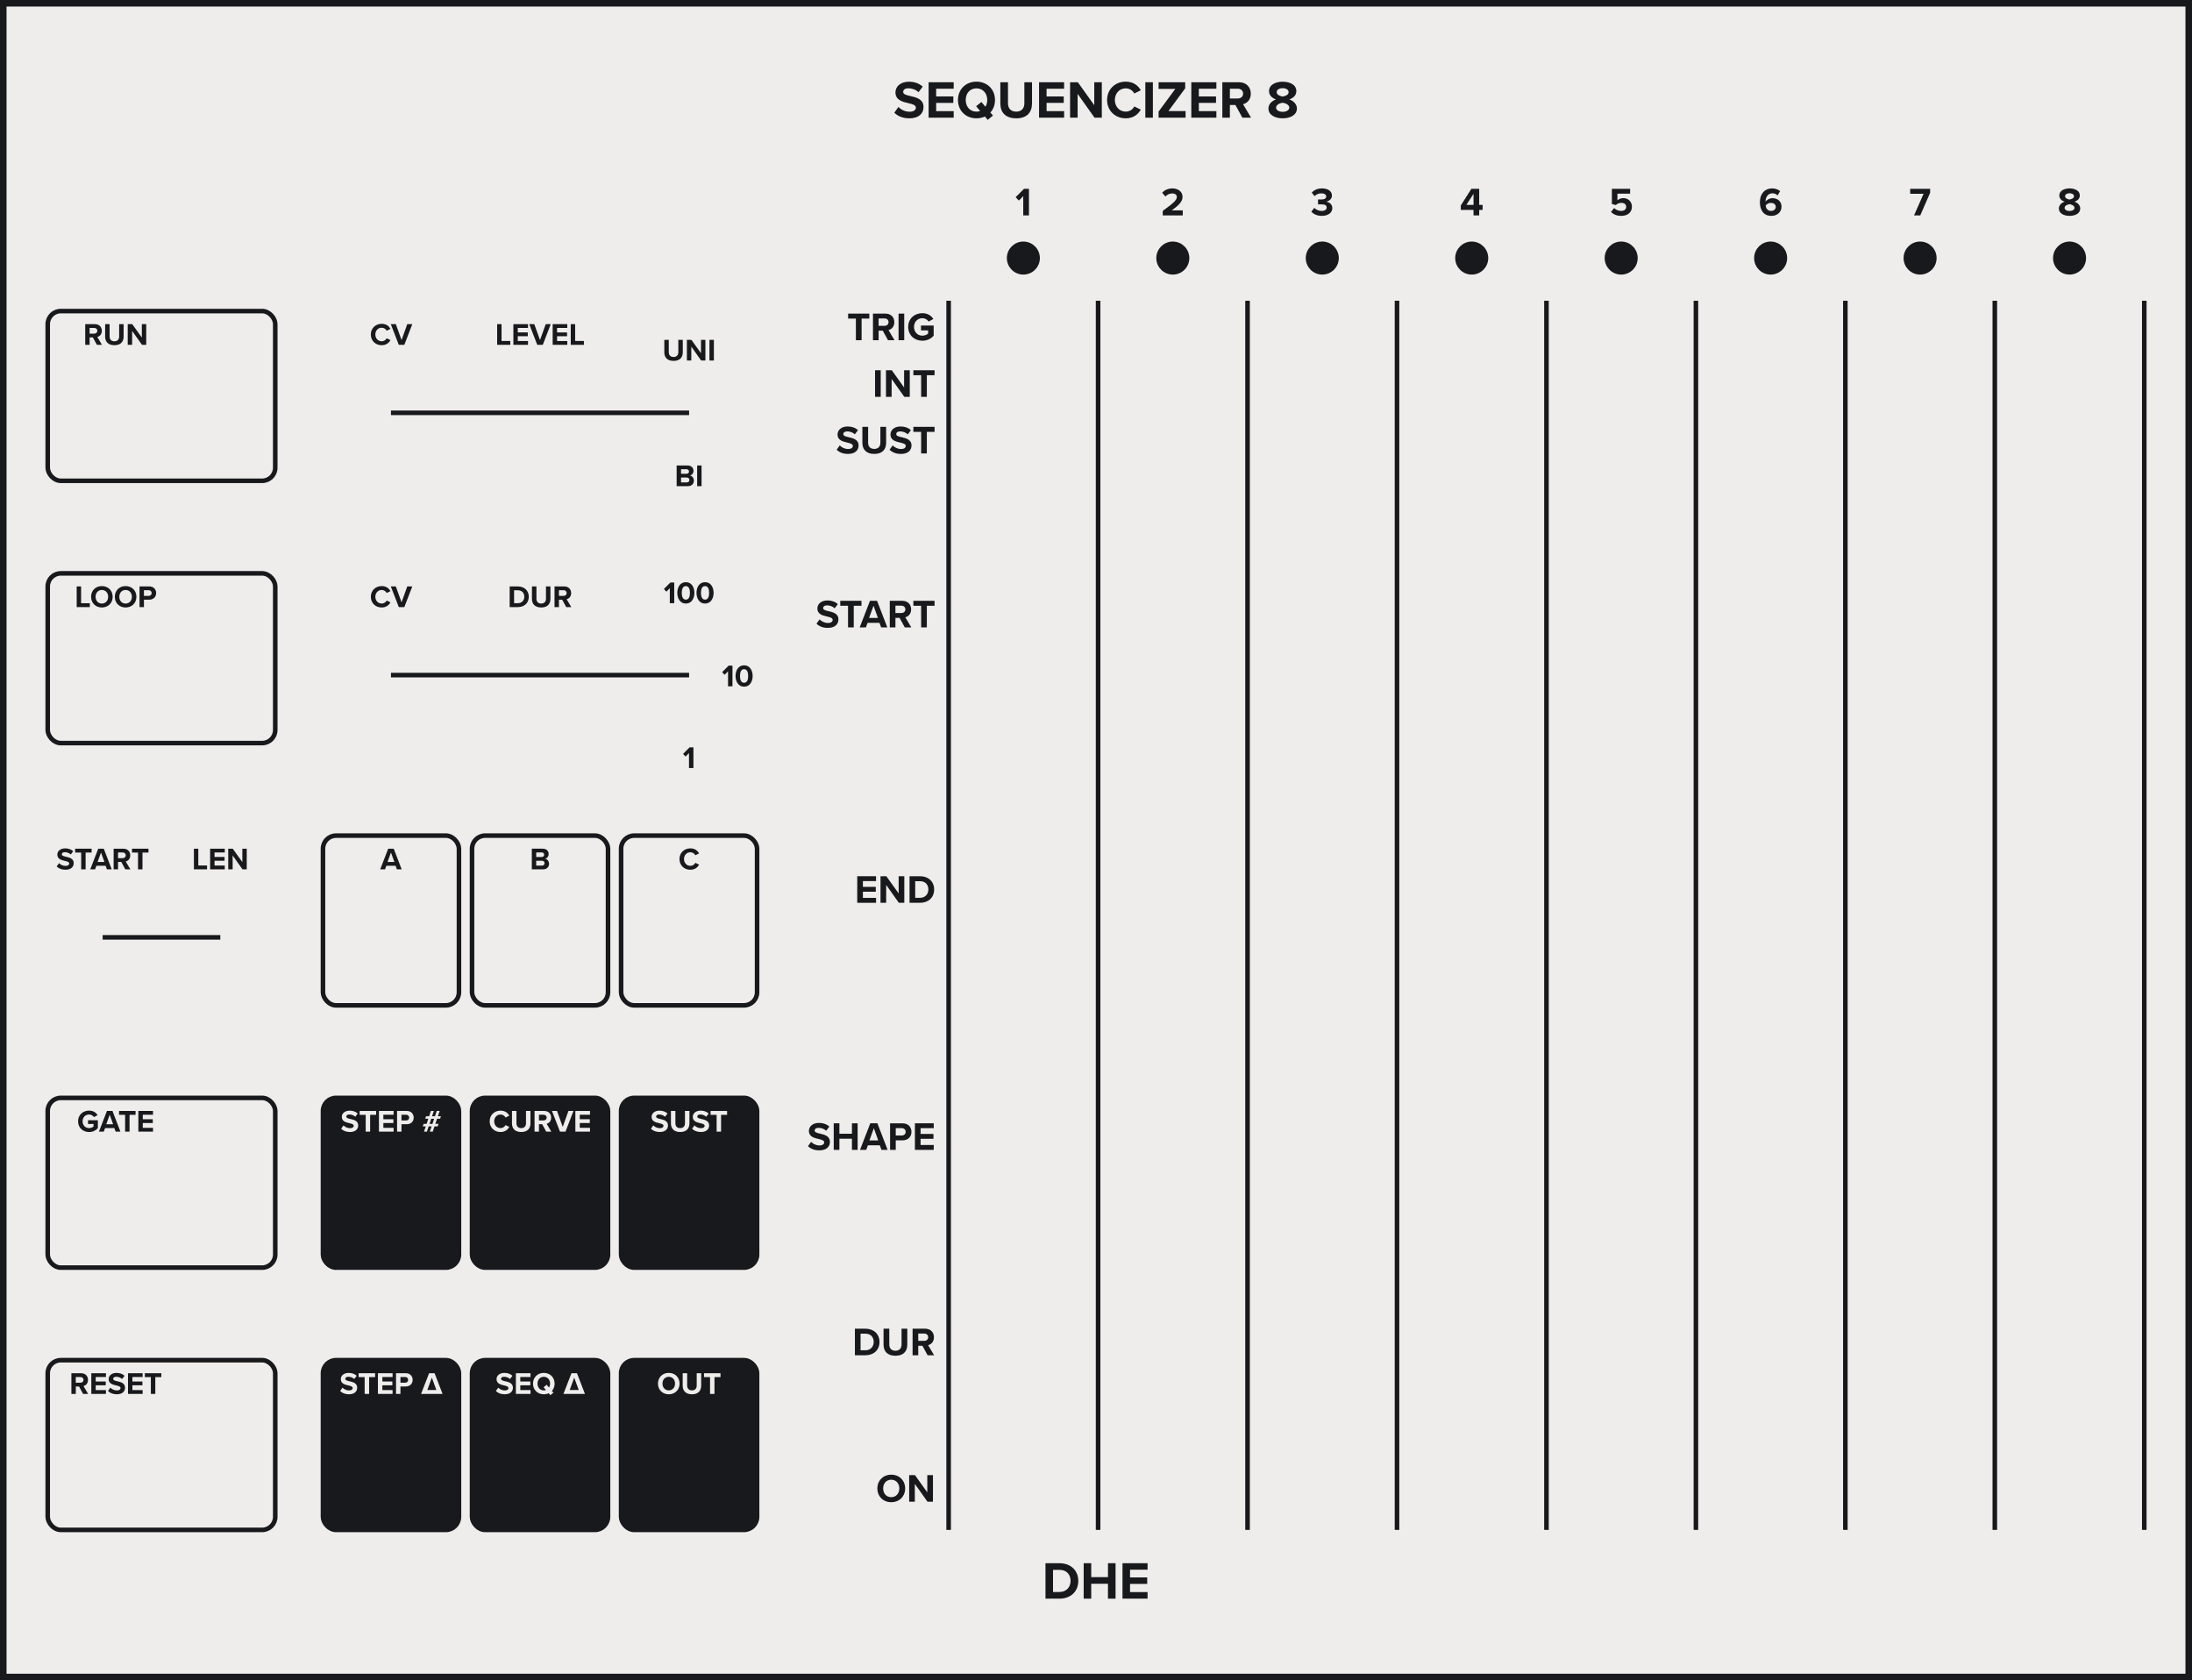 <?xml version="1.0" encoding="UTF-8" standalone="no"?>
<svg xmlns="http://www.w3.org/2000/svg" xmlns:svg="http://www.w3.org/2000/svg" version="1.1" viewBox="0 0 167.64 128.5" height="128.5mm" width="167.64mm">
  <rect x="0" y="0" width="167.64" height="128.5" fill="#808080" stroke="none"/>
  <defs/>
  <g>
    <rect x="0.25" y="0.25" width="167.14" height="128" fill="#efedeb" stroke="#18191c" stroke-width="0.5"/>
    <g style="font-weight:bold;font-size:4.064px;font-family:'Proxima Nova';dominant-baseline:alphabetic;text-anchor:middle;fill:#18191c">
      <path d="m 68.395,8.618 c 0.256,0.256 0.63,0.431 1.15,0.431 0.732,0 1.085,-0.374 1.085,-0.87 0,-0.601 -0.569,-0.736 -1.016,-0.837 -0.313,-0.073 -0.541,-0.13 -0.541,-0.313 0,-0.163 0.138,-0.276 0.398,-0.276 0.264,0 0.557,0.093 0.776,0.297 l 0.321,-0.423 c -0.268,-0.248 -0.626,-0.378 -1.057,-0.378 -0.638,0 -1.028,0.366 -1.028,0.817 0,0.606 0.569,0.727 1.012,0.829 0.313,0.073 0.549,0.142 0.549,0.345 0,0.154 -0.154,0.305 -0.471,0.305 -0.374,0 -0.671,-0.167 -0.862,-0.366 z" style="font-weight:bold;font-size:4.064px;font-family:'Proxima Nova';dominant-baseline:alphabetic;text-anchor:middle;fill:#18191c"/>
      <path d="m 71.019,9 h 1.918 V 8.5 h -1.341 V 7.87 H 72.909 V 7.374 h -1.313 v -0.589 h 1.341 V 6.289 H 71.019 Z" style="font-weight:bold;font-size:4.064px;font-family:'Proxima Nova';dominant-baseline:alphabetic;text-anchor:middle;fill:#18191c"/>
      <path d="m 76.095,7.647 c 0,-0.817 -0.597,-1.402 -1.418,-1.402 -0.817,0 -1.414,0.585 -1.414,1.402 0,0.817 0.597,1.402 1.414,1.402 0.236,0 0.455,-0.049 0.646,-0.138 L 75.538,9.167 75.941,8.837 75.741,8.606 c 0.224,-0.244 0.354,-0.577 0.354,-0.959 z m -1.418,0.89 c -0.5,0 -0.821,-0.386 -0.821,-0.89 0,-0.508 0.321,-0.89 0.821,-0.89 0.5,0 0.825,0.382 0.825,0.89 0,0.195 -0.049,0.374 -0.138,0.516 L 75.055,7.801 74.652,8.126 74.961,8.488 c -0.085,0.033 -0.183,0.049 -0.284,0.049 z" style="font-weight:bold;font-size:4.064px;font-family:'Proxima Nova';dominant-baseline:alphabetic;text-anchor:middle;fill:#18191c"/>
      <path d="m 76.504,7.919 c 0,0.666 0.386,1.13 1.215,1.13 0.821,0 1.207,-0.459 1.207,-1.134 V 6.289 H 78.341 V 7.899 c 0,0.378 -0.207,0.638 -0.622,0.638 -0.423,0 -0.63,-0.26 -0.63,-0.638 V 6.289 h -0.585 z" style="font-weight:bold;font-size:4.064px;font-family:'Proxima Nova';dominant-baseline:alphabetic;text-anchor:middle;fill:#18191c"/>
      <path d="m 79.465,9 h 1.918 V 8.5 h -1.341 V 7.87 H 81.354 V 7.374 h -1.313 v -0.589 h 1.341 V 6.289 H 79.465 Z" style="font-weight:bold;font-size:4.064px;font-family:'Proxima Nova';dominant-baseline:alphabetic;text-anchor:middle;fill:#18191c"/>
      <path d="M 83.707,9 H 84.264 V 6.289 H 83.687 V 8.045 L 82.431,6.289 H 81.838 V 9 H 82.415 V 7.179 Z" style="font-weight:bold;font-size:4.064px;font-family:'Proxima Nova';dominant-baseline:alphabetic;text-anchor:middle;fill:#18191c"/>
      <path d="m 86.091,9.049 c 0.618,0 0.959,-0.329 1.154,-0.666 L 86.749,8.142 c -0.114,0.224 -0.358,0.394 -0.658,0.394 -0.471,0 -0.829,-0.378 -0.829,-0.89 0,-0.512 0.358,-0.89 0.829,-0.89 0.301,0 0.545,0.175 0.658,0.394 l 0.496,-0.244 c -0.191,-0.337 -0.536,-0.662 -1.154,-0.662 -0.792,0 -1.422,0.569 -1.422,1.402 0,0.833 0.63,1.402 1.422,1.402 z" style="font-weight:bold;font-size:4.064px;font-family:'Proxima Nova';dominant-baseline:alphabetic;text-anchor:middle;fill:#18191c"/>
      <path d="m 87.593,9 h 0.577 V 6.289 H 87.593 Z" style="font-weight:bold;font-size:4.064px;font-family:'Proxima Nova';dominant-baseline:alphabetic;text-anchor:middle;fill:#18191c"/>
      <path d="m 88.606,9 h 2.065 V 8.492 h -1.309 l 1.28,-1.739 v -0.463 h -2.036 v 0.508 h 1.28 L 88.606,8.533 Z" style="font-weight:bold;font-size:4.064px;font-family:'Proxima Nova';dominant-baseline:alphabetic;text-anchor:middle;fill:#18191c"/>
      <path d="m 91.109,9 h 1.918 V 8.5 h -1.341 v -0.63 h 1.313 V 7.374 h -1.313 v -0.589 h 1.341 v -0.496 h -1.918 z" style="font-weight:bold;font-size:4.064px;font-family:'Proxima Nova';dominant-baseline:alphabetic;text-anchor:middle;fill:#18191c"/>
      <path d="m 95.014,9 h 0.662 l -0.61,-1.032 c 0.293,-0.069 0.593,-0.325 0.593,-0.805 0,-0.504 -0.345,-0.874 -0.91,-0.874 H 93.482 V 9 h 0.577 V 8.029 H 94.482 Z m 0.057,-1.841 c 0,0.228 -0.175,0.374 -0.406,0.374 h -0.606 V 6.785 h 0.606 c 0.232,0 0.406,0.146 0.406,0.374 z" style="font-weight:bold;font-size:4.064px;font-family:'Proxima Nova';dominant-baseline:alphabetic;text-anchor:middle;fill:#18191c"/>
      <path d="m 97.008,8.297 c 0,0.508 0.52,0.752 1.089,0.752 0.569,0 1.089,-0.248 1.089,-0.752 0,-0.329 -0.26,-0.581 -0.585,-0.695 0.301,-0.102 0.541,-0.301 0.541,-0.638 0,-0.508 -0.545,-0.715 -1.044,-0.715 -0.504,0 -1.044,0.207 -1.044,0.715 0,0.337 0.236,0.536 0.536,0.638 -0.325,0.114 -0.581,0.366 -0.581,0.695 z m 1.544,-1.244 c 0,0.211 -0.289,0.305 -0.455,0.329 -0.167,-0.024 -0.459,-0.118 -0.459,-0.329 0,-0.191 0.191,-0.309 0.459,-0.309 0.264,0 0.455,0.118 0.455,0.309 z m 0.049,1.174 c 0,0.199 -0.228,0.325 -0.504,0.325 -0.284,0 -0.504,-0.126 -0.504,-0.325 0,-0.236 0.333,-0.35 0.504,-0.37 0.167,0.02 0.504,0.134 0.504,0.37 z" style="font-weight:bold;font-size:4.064px;font-family:'Proxima Nova';dominant-baseline:alphabetic;text-anchor:middle;fill:#18191c"/>
    </g>
    <g style="font-weight:bold;font-size:4.064px;font-family:'Proxima Nova';dominant-baseline:hanging;text-anchor:middle;fill:#18191c">
      <path d="m 79.957,122.258 h 1.069 c 0.849,0 1.439,-0.536 1.439,-1.353 0,-0.817 -0.589,-1.357 -1.439,-1.357 h -1.069 z m 0.577,-0.508 v -1.695 h 0.492 c 0.557,0 0.849,0.37 0.849,0.849 0,0.459 -0.313,0.845 -0.849,0.845 z" style="font-weight:bold;font-size:4.064px;font-family:'Proxima Nova';dominant-baseline:hanging;text-anchor:middle;fill:#18191c"/>
      <path d="m 84.735,122.258 h 0.581 v -2.711 h -0.581 v 1.065 h -1.28 v -1.065 h -0.577 v 2.711 h 0.577 v -1.138 h 1.28 z" style="font-weight:bold;font-size:4.064px;font-family:'Proxima Nova';dominant-baseline:hanging;text-anchor:middle;fill:#18191c"/>
      <path d="m 85.846,122.258 h 1.918 v -0.5 h -1.341 v -0.63 h 1.313 v -0.496 h -1.313 v -0.589 h 1.341 v -0.496 H 85.846 Z" style="font-weight:bold;font-size:4.064px;font-family:'Proxima Nova';dominant-baseline:hanging;text-anchor:middle;fill:#18191c"/>
    </g>
    <rect x="3.65" y="23.79" width="17.4" height="12.98" rx="1" ry="1" fill="#efedeb" stroke="#18191c" stroke-width="0.35"/>
    <g style="font-weight:bold;font-size:2.371px;font-family:'Proxima Nova';dominant-baseline:alphabetic;text-anchor:middle;fill:#18191c">
      <path d="m 7.411,26.371 h 0.386 l -0.356,-0.602 c 0.171,-0.04 0.346,-0.19 0.346,-0.469 0,-0.294 -0.202,-0.51 -0.531,-0.51 H 6.518 v 1.581 H 6.854 v -0.567 h 0.247 z m 0.033,-1.074 c 0,0.133 -0.102,0.218 -0.237,0.218 H 6.854 v -0.436 h 0.353 c 0.135,0 0.237,0.085 0.237,0.218 z" style="font-weight:bold;font-size:2.371px;font-family:'Proxima Nova';dominant-baseline:alphabetic;text-anchor:middle;fill:#18191c"/>
      <path d="m 8.041,25.74 c 0,0.389 0.225,0.659 0.709,0.659 0.479,0 0.704,-0.268 0.704,-0.661 v -0.948 h -0.341 v 0.939 c 0,0.22 -0.121,0.372 -0.363,0.372 -0.247,0 -0.367,-0.152 -0.367,-0.372 v -0.939 h -0.341 z" style="font-weight:bold;font-size:2.371px;font-family:'Proxima Nova';dominant-baseline:alphabetic;text-anchor:middle;fill:#18191c"/>
      <path d="m 10.859,26.371 h 0.325 V 24.789 H 10.847 V 25.814 L 10.114,24.789 H 9.768 v 1.581 h 0.337 v -1.062 z" style="font-weight:bold;font-size:2.371px;font-family:'Proxima Nova';dominant-baseline:alphabetic;text-anchor:middle;fill:#18191c"/>
    </g>
    <rect x="3.65" y="43.848" width="17.4" height="12.98" rx="1" ry="1" fill="#efedeb" stroke="#18191c" stroke-width="0.35"/>
    <g style="font-weight:bold;font-size:2.371px;font-family:'Proxima Nova';dominant-baseline:alphabetic;text-anchor:middle;fill:#18191c">
      <path d="M 5.865,46.428 H 6.87 V 46.132 H 6.202 V 44.847 H 5.865 Z" style="font-weight:bold;font-size:2.371px;font-family:'Proxima Nova';dominant-baseline:alphabetic;text-anchor:middle;fill:#18191c"/>
      <path d="m 6.965,45.639 c 0,0.477 0.348,0.818 0.825,0.818 0.479,0 0.827,-0.341 0.827,-0.818 0,-0.477 -0.348,-0.818 -0.827,-0.818 -0.477,0 -0.825,0.341 -0.825,0.818 z m 1.306,0 c 0,0.294 -0.19,0.519 -0.481,0.519 -0.292,0 -0.479,-0.225 -0.479,-0.519 0,-0.296 0.187,-0.519 0.479,-0.519 0.292,0 0.481,0.223 0.481,0.519 z" style="font-weight:bold;font-size:2.371px;font-family:'Proxima Nova';dominant-baseline:alphabetic;text-anchor:middle;fill:#18191c"/>
      <path d="m 8.78,45.639 c 0,0.477 0.348,0.818 0.825,0.818 0.479,0 0.827,-0.341 0.827,-0.818 0,-0.477 -0.348,-0.818 -0.827,-0.818 -0.477,0 -0.825,0.341 -0.825,0.818 z m 1.306,0 c 0,0.294 -0.19,0.519 -0.481,0.519 -0.292,0 -0.479,-0.225 -0.479,-0.519 0,-0.296 0.187,-0.519 0.479,-0.519 0.292,0 0.481,0.223 0.481,0.519 z" style="font-weight:bold;font-size:2.371px;font-family:'Proxima Nova';dominant-baseline:alphabetic;text-anchor:middle;fill:#18191c"/>
      <path d="m 10.671,46.428 h 0.337 v -0.567 h 0.403 c 0.341,0 0.531,-0.23 0.531,-0.505 0,-0.277 -0.187,-0.51 -0.531,-0.51 h -0.74 z m 0.927,-1.074 c 0,0.133 -0.1,0.218 -0.232,0.218 h -0.358 v -0.436 h 0.358 c 0.133,0 0.232,0.088 0.232,0.218 z" style="font-weight:bold;font-size:2.371px;font-family:'Proxima Nova';dominant-baseline:alphabetic;text-anchor:middle;fill:#18191c"/>
    </g>
    <line x1="7.85" y1="71.685" x2="16.85" y2="71.685" stroke="#18191c" stroke-width="0.35"/>
    <g style="font-weight:bold;font-size:2.371px;font-family:'Proxima Nova';dominant-baseline:alphabetic;text-anchor:middle;fill:#18191c">
      <path d="m 4.332,66.262 c 0.149,0.149 0.367,0.251 0.671,0.251 0.427,0 0.633,-0.218 0.633,-0.507 0,-0.351 -0.332,-0.429 -0.593,-0.488 -0.183,-0.043 -0.315,-0.076 -0.315,-0.183 0,-0.095 0.081,-0.161 0.232,-0.161 0.154,0 0.325,0.055 0.453,0.173 l 0.187,-0.247 c -0.156,-0.145 -0.365,-0.22 -0.616,-0.22 -0.372,0 -0.6,0.213 -0.6,0.477 0,0.353 0.332,0.424 0.59,0.484 0.183,0.043 0.32,0.083 0.32,0.202 0,0.09 -0.09,0.178 -0.275,0.178 -0.218,0 -0.391,-0.097 -0.503,-0.213 z" style="font-weight:bold;font-size:2.371px;font-family:'Proxima Nova';dominant-baseline:alphabetic;text-anchor:middle;fill:#18191c"/>
      <path d="M 6.209,66.485 H 6.548 V 65.2 H 7.008 V 64.904 H 5.747 v 0.296 h 0.462 z" style="font-weight:bold;font-size:2.371px;font-family:'Proxima Nova';dominant-baseline:alphabetic;text-anchor:middle;fill:#18191c"/>
      <path d="M 8.178,66.485 H 8.546 L 7.936,64.904 H 7.514 l -0.612,1.581 h 0.37 L 7.372,66.213 H 8.079 Z M 7.725,65.196 7.986,65.921 H 7.462 Z" style="font-weight:bold;font-size:2.371px;font-family:'Proxima Nova';dominant-baseline:alphabetic;text-anchor:middle;fill:#18191c"/>
      <path d="m 9.585,66.485 h 0.386 l -0.356,-0.602 c 0.171,-0.04 0.346,-0.19 0.346,-0.469 0,-0.294 -0.202,-0.51 -0.531,-0.51 h -0.74 v 1.581 h 0.337 v -0.567 h 0.247 z m 0.033,-1.074 c 0,0.133 -0.102,0.218 -0.237,0.218 H 9.028 v -0.436 h 0.353 c 0.135,0 0.237,0.085 0.237,0.218 z" style="font-weight:bold;font-size:2.371px;font-family:'Proxima Nova';dominant-baseline:alphabetic;text-anchor:middle;fill:#18191c"/>
      <path d="m 10.557,66.485 h 0.339 v -1.285 h 0.46 v -0.296 h -1.261 v 0.296 h 0.462 z" style="font-weight:bold;font-size:2.371px;font-family:'Proxima Nova';dominant-baseline:alphabetic;text-anchor:middle;fill:#18191c"/>
    </g>
    <g style="font-weight:bold;font-size:2.371px;font-family:'Proxima Nova';dominant-baseline:alphabetic;text-anchor:middle;fill:#18191c">
      <path d="m 14.83,66.485 h 1.005 v -0.296 h -0.669 v -1.285 h -0.337 z" style="font-weight:bold;font-size:2.371px;font-family:'Proxima Nova';dominant-baseline:alphabetic;text-anchor:middle;fill:#18191c"/>
      <path d="m 16.071,66.485 h 1.119 v -0.292 h -0.782 v -0.367 h 0.766 V 65.537 h -0.766 v -0.344 h 0.782 v -0.289 h -1.119 z" style="font-weight:bold;font-size:2.371px;font-family:'Proxima Nova';dominant-baseline:alphabetic;text-anchor:middle;fill:#18191c"/>
      <path d="m 18.546,66.485 h 0.325 v -1.581 h -0.337 v 1.024 l -0.733,-1.024 h -0.346 v 1.581 h 0.337 v -1.062 z" style="font-weight:bold;font-size:2.371px;font-family:'Proxima Nova';dominant-baseline:alphabetic;text-anchor:middle;fill:#18191c"/>
    </g>
    <rect x="3.65" y="83.962" width="17.4" height="12.98" rx="1" ry="1" fill="#efedeb" stroke="#18191c" stroke-width="0.35"/>
    <g style="font-weight:bold;font-size:2.371px;font-family:'Proxima Nova';dominant-baseline:alphabetic;text-anchor:middle;fill:#18191c">
      <path d="m 5.97,85.753 c 0,0.498 0.379,0.82 0.842,0.82 0.287,0 0.512,-0.119 0.673,-0.299 v -0.605 h -0.754 v 0.289 h 0.422 v 0.192 c -0.069,0.062 -0.197,0.121 -0.341,0.121 -0.287,0 -0.495,-0.22 -0.495,-0.519 0,-0.299 0.209,-0.519 0.495,-0.519 0.166,0 0.301,0.088 0.375,0.199 l 0.28,-0.152 c -0.121,-0.187 -0.327,-0.346 -0.654,-0.346 -0.462,0 -0.842,0.318 -0.842,0.818 z" style="font-weight:bold;font-size:2.371px;font-family:'Proxima Nova';dominant-baseline:alphabetic;text-anchor:middle;fill:#18191c"/>
      <path d="M 8.843,86.543 H 9.21 L 8.601,84.961 H 8.179 l -0.612,1.581 h 0.37 l 0.1,-0.273 H 8.743 Z M 8.39,85.253 8.651,85.978 H 8.127 Z" style="font-weight:bold;font-size:2.371px;font-family:'Proxima Nova';dominant-baseline:alphabetic;text-anchor:middle;fill:#18191c"/>
      <path d="M 9.568,86.543 H 9.907 V 85.258 H 10.367 V 84.961 H 9.106 v 0.296 h 0.462 z" style="font-weight:bold;font-size:2.371px;font-family:'Proxima Nova';dominant-baseline:alphabetic;text-anchor:middle;fill:#18191c"/>
      <path d="m 10.583,86.543 h 1.119 v -0.292 h -0.782 V 85.884 H 11.685 V 85.594 H 10.92 V 85.251 h 0.782 V 84.961 H 10.583 Z" style="font-weight:bold;font-size:2.371px;font-family:'Proxima Nova';dominant-baseline:alphabetic;text-anchor:middle;fill:#18191c"/>
    </g>
    <rect x="3.65" y="104.02" width="17.4" height="12.98" rx="1" ry="1" fill="#efedeb" stroke="#18191c" stroke-width="0.35"/>
    <g style="font-weight:bold;font-size:2.371px;font-family:'Proxima Nova';dominant-baseline:alphabetic;text-anchor:middle;fill:#18191c">
      <path d="m 6.353,106.6 h 0.386 l -0.356,-0.602 c 0.171,-0.04 0.346,-0.19 0.346,-0.469 0,-0.294 -0.202,-0.51 -0.531,-0.51 H 5.46 V 106.6 h 0.337 v -0.567 h 0.247 z m 0.033,-1.074 c 0,0.133 -0.102,0.218 -0.237,0.218 h -0.353 v -0.436 h 0.353 c 0.135,0 0.237,0.085 0.237,0.218 z" style="font-weight:bold;font-size:2.371px;font-family:'Proxima Nova';dominant-baseline:alphabetic;text-anchor:middle;fill:#18191c"/>
      <path d="m 6.983,106.6 h 1.119 v -0.292 h -0.782 v -0.367 h 0.766 v -0.289 H 7.32 v -0.344 h 0.782 v -0.289 H 6.983 Z" style="font-weight:bold;font-size:2.371px;font-family:'Proxima Nova';dominant-baseline:alphabetic;text-anchor:middle;fill:#18191c"/>
      <path d="m 8.258,106.377 c 0.149,0.149 0.367,0.251 0.671,0.251 0.427,0 0.633,-0.218 0.633,-0.507 0,-0.351 -0.332,-0.429 -0.593,-0.488 -0.183,-0.043 -0.315,-0.076 -0.315,-0.183 0,-0.095 0.081,-0.161 0.232,-0.161 0.154,0 0.325,0.054 0.453,0.173 l 0.187,-0.247 c -0.156,-0.145 -0.365,-0.22 -0.616,-0.22 -0.372,0 -0.6,0.213 -0.6,0.476 0,0.353 0.332,0.424 0.59,0.484 0.183,0.043 0.32,0.083 0.32,0.202 0,0.09 -0.09,0.178 -0.275,0.178 -0.218,0 -0.391,-0.097 -0.503,-0.213 z" style="font-weight:bold;font-size:2.371px;font-family:'Proxima Nova';dominant-baseline:alphabetic;text-anchor:middle;fill:#18191c"/>
      <path d="m 9.789,106.6 h 1.119 v -0.292 h -0.782 v -0.367 h 0.766 v -0.289 h -0.766 v -0.344 h 0.782 v -0.289 H 9.789 Z" style="font-weight:bold;font-size:2.371px;font-family:'Proxima Nova';dominant-baseline:alphabetic;text-anchor:middle;fill:#18191c"/>
      <path d="m 11.538,106.6 h 0.339 v -1.285 h 0.46 v -0.296 h -1.261 v 0.296 h 0.462 z" style="font-weight:bold;font-size:2.371px;font-family:'Proxima Nova';dominant-baseline:alphabetic;text-anchor:middle;fill:#18191c"/>
    </g>
    <line x1="29.9" y1="31.571" x2="52.7" y2="31.571" stroke="#18191c" stroke-width="0.35"/>
    <g style="font-weight:bold;font-size:2.371px;font-family:'Proxima Nova';dominant-baseline:alphabetic;text-anchor:middle;fill:#18191c">
      <path d="m 29.19,26.399 c 0.36,0 0.559,-0.192 0.673,-0.389 l -0.289,-0.14 c -0.066,0.13 -0.209,0.23 -0.384,0.23 -0.275,0 -0.484,-0.22 -0.484,-0.519 0,-0.299 0.209,-0.519 0.484,-0.519 0.175,0 0.318,0.102 0.384,0.23 l 0.289,-0.142 c -0.111,-0.197 -0.313,-0.386 -0.673,-0.386 -0.462,0 -0.83,0.332 -0.83,0.818 0,0.486 0.367,0.818 0.83,0.818 z" style="font-weight:bold;font-size:2.371px;font-family:'Proxima Nova';dominant-baseline:alphabetic;text-anchor:middle;fill:#18191c"/>
      <path d="m 30.5,26.371 h 0.422 l 0.609,-1.581 H 31.147 l -0.436,1.216 -0.439,-1.216 h -0.384 z" style="font-weight:bold;font-size:2.371px;font-family:'Proxima Nova';dominant-baseline:alphabetic;text-anchor:middle;fill:#18191c"/>
    </g>
    <g style="font-weight:bold;font-size:2.371px;font-family:'Proxima Nova';dominant-baseline:alphabetic;text-anchor:middle;fill:#18191c">
      <path d="m 38.021,26.371 h 1.005 v -0.296 h -0.669 v -1.285 h -0.337 z" style="font-weight:bold;font-size:2.371px;font-family:'Proxima Nova';dominant-baseline:alphabetic;text-anchor:middle;fill:#18191c"/>
      <path d="m 39.262,26.371 h 1.119 v -0.292 h -0.782 v -0.367 h 0.766 V 25.422 h -0.766 v -0.344 h 0.782 v -0.289 h -1.119 z" style="font-weight:bold;font-size:2.371px;font-family:'Proxima Nova';dominant-baseline:alphabetic;text-anchor:middle;fill:#18191c"/>
      <path d="m 41.089,26.371 h 0.422 l 0.609,-1.581 h -0.384 l -0.436,1.216 -0.439,-1.216 h -0.384 z" style="font-weight:bold;font-size:2.371px;font-family:'Proxima Nova';dominant-baseline:alphabetic;text-anchor:middle;fill:#18191c"/>
      <path d="m 42.267,26.371 h 1.119 v -0.292 h -0.782 V 25.712 H 43.369 V 25.422 h -0.766 v -0.344 h 0.782 V 24.789 H 42.267 Z" style="font-weight:bold;font-size:2.371px;font-family:'Proxima Nova';dominant-baseline:alphabetic;text-anchor:middle;fill:#18191c"/>
      <path d="m 43.651,26.371 h 1.005 v -0.296 h -0.669 v -1.285 h -0.337 z" style="font-weight:bold;font-size:2.371px;font-family:'Proxima Nova';dominant-baseline:alphabetic;text-anchor:middle;fill:#18191c"/>
    </g>
    <g style="font-weight:bold;font-size:2.371px;font-family:'Proxima Nova';dominant-baseline:hanging;text-anchor:middle;fill:#18191c">
      <path d="m 51.748,37.18 h 0.858 c 0.301,0 0.46,-0.19 0.46,-0.427 0,-0.199 -0.135,-0.363 -0.303,-0.389 0.149,-0.031 0.273,-0.164 0.273,-0.363 0,-0.211 -0.154,-0.403 -0.455,-0.403 H 51.748 Z m 0.337,-0.946 v -0.348 h 0.422 c 0.114,0 0.185,0.076 0.185,0.173 0,0.102 -0.071,0.175 -0.185,0.175 z m 0,0.659 v -0.372 h 0.434 c 0.133,0 0.204,0.085 0.204,0.185 0,0.114 -0.076,0.187 -0.204,0.187 z" style="font-weight:bold;font-size:2.371px;font-family:'Proxima Nova';dominant-baseline:hanging;text-anchor:middle;fill:#18191c"/>
      <path d="m 53.317,37.18 h 0.337 V 35.598 H 53.317 Z" style="font-weight:bold;font-size:2.371px;font-family:'Proxima Nova';dominant-baseline:hanging;text-anchor:middle;fill:#18191c"/>
    </g>
    <g style="font-weight:bold;font-size:2.371px;font-family:'Proxima Nova';dominant-baseline:alphabetic;text-anchor:middle;fill:#18191c">
      <path d="m 50.805,26.94 c 0,0.389 0.225,0.659 0.709,0.659 0.479,0 0.704,-0.268 0.704,-0.661 v -0.948 h -0.341 v 0.939 c 0,0.22 -0.121,0.372 -0.363,0.372 -0.247,0 -0.367,-0.152 -0.367,-0.372 v -0.939 h -0.341 z" style="font-weight:bold;font-size:2.371px;font-family:'Proxima Nova';dominant-baseline:alphabetic;text-anchor:middle;fill:#18191c"/>
      <path d="m 53.623,27.571 h 0.325 v -1.581 h -0.337 v 1.024 L 52.878,25.989 H 52.532 v 1.581 h 0.337 v -1.062 z" style="font-weight:bold;font-size:2.371px;font-family:'Proxima Nova';dominant-baseline:alphabetic;text-anchor:middle;fill:#18191c"/>
      <path d="m 54.259,27.571 h 0.337 v -1.581 h -0.337 z" style="font-weight:bold;font-size:2.371px;font-family:'Proxima Nova';dominant-baseline:alphabetic;text-anchor:middle;fill:#18191c"/>
    </g>
    <line x1="29.9" y1="51.628" x2="52.7" y2="51.628" stroke="#18191c" stroke-width="0.35"/>
    <g style="font-weight:bold;font-size:2.371px;font-family:'Proxima Nova';dominant-baseline:alphabetic;text-anchor:middle;fill:#18191c">
      <path d="m 29.19,46.456 c 0.36,0 0.559,-0.192 0.673,-0.389 l -0.289,-0.14 c -0.066,0.13 -0.209,0.23 -0.384,0.23 -0.275,0 -0.484,-0.22 -0.484,-0.519 0,-0.299 0.209,-0.519 0.484,-0.519 0.175,0 0.318,0.102 0.384,0.23 l 0.289,-0.142 c -0.111,-0.197 -0.313,-0.386 -0.673,-0.386 -0.462,0 -0.83,0.332 -0.83,0.818 0,0.486 0.367,0.818 0.83,0.818 z" style="font-weight:bold;font-size:2.371px;font-family:'Proxima Nova';dominant-baseline:alphabetic;text-anchor:middle;fill:#18191c"/>
      <path d="m 30.5,46.428 h 0.422 l 0.609,-1.581 H 31.147 l -0.436,1.216 -0.439,-1.216 h -0.384 z" style="font-weight:bold;font-size:2.371px;font-family:'Proxima Nova';dominant-baseline:alphabetic;text-anchor:middle;fill:#18191c"/>
    </g>
    <g style="font-weight:bold;font-size:2.371px;font-family:'Proxima Nova';dominant-baseline:alphabetic;text-anchor:middle;fill:#18191c">
      <path d="m 38.979,46.428 h 0.623 c 0.495,0 0.839,-0.313 0.839,-0.789 0,-0.477 -0.344,-0.792 -0.839,-0.792 h -0.623 z m 0.337,-0.296 V 45.143 h 0.287 c 0.325,0 0.495,0.216 0.495,0.495 0,0.268 -0.183,0.493 -0.495,0.493 z" style="font-weight:bold;font-size:2.371px;font-family:'Proxima Nova';dominant-baseline:alphabetic;text-anchor:middle;fill:#18191c"/>
      <path d="m 40.683,45.797 c 0,0.389 0.225,0.659 0.709,0.659 0.479,0 0.704,-0.268 0.704,-0.661 V 44.847 H 41.755 v 0.939 c 0,0.22 -0.121,0.372 -0.363,0.372 -0.247,0 -0.367,-0.152 -0.367,-0.372 v -0.939 h -0.341 z" style="font-weight:bold;font-size:2.371px;font-family:'Proxima Nova';dominant-baseline:alphabetic;text-anchor:middle;fill:#18191c"/>
      <path d="m 43.304,46.428 h 0.386 l -0.356,-0.602 c 0.171,-0.04 0.346,-0.19 0.346,-0.469 0,-0.294 -0.202,-0.51 -0.531,-0.51 h -0.74 v 1.581 h 0.337 v -0.567 h 0.247 z m 0.033,-1.074 c 0,0.133 -0.102,0.218 -0.237,0.218 h -0.353 v -0.436 h 0.353 c 0.135,0 0.237,0.085 0.237,0.218 z" style="font-weight:bold;font-size:2.371px;font-family:'Proxima Nova';dominant-baseline:alphabetic;text-anchor:middle;fill:#18191c"/>
    </g>
    <g style="font-weight:bold;font-size:2.371px;font-family:'Proxima Nova';dominant-baseline:hanging;text-anchor:middle;fill:#18191c">
      <path d="m 52.693,58.737 h 0.339 v -1.581 h -0.294 l -0.498,0.5 0.192,0.202 0.261,-0.268 z" style="font-weight:bold;font-size:2.371px;font-family:'Proxima Nova';dominant-baseline:hanging;text-anchor:middle;fill:#18191c"/>
    </g>
    <g style="font-weight:bold;font-size:2.371px;font-family:'Proxima Nova';dominant-baseline:alphabetic;text-anchor:middle;fill:#18191c">
      <path d="m 51.225,46.128 h 0.339 V 44.547 H 51.27 l -0.498,0.5 0.192,0.202 0.261,-0.268 z" style="font-weight:bold;font-size:2.371px;font-family:'Proxima Nova';dominant-baseline:alphabetic;text-anchor:middle;fill:#18191c"/>
      <path d="m 51.799,45.339 c 0,0.408 0.202,0.818 0.654,0.818 0.45,0 0.654,-0.41 0.654,-0.818 0,-0.408 -0.204,-0.816 -0.654,-0.816 -0.453,0 -0.654,0.408 -0.654,0.816 z m 0.965,0 c 0,0.292 -0.085,0.519 -0.311,0.519 -0.228,0 -0.313,-0.228 -0.313,-0.519 0,-0.292 0.085,-0.517 0.313,-0.517 0.225,0 0.311,0.225 0.311,0.517 z" style="font-weight:bold;font-size:2.371px;font-family:'Proxima Nova';dominant-baseline:alphabetic;text-anchor:middle;fill:#18191c"/>
      <path d="m 53.267,45.339 c 0,0.408 0.202,0.818 0.654,0.818 0.45,0 0.654,-0.41 0.654,-0.818 0,-0.408 -0.204,-0.816 -0.654,-0.816 -0.453,0 -0.654,0.408 -0.654,0.816 z m 0.965,0 c 0,0.292 -0.085,0.519 -0.311,0.519 -0.228,0 -0.313,-0.228 -0.313,-0.519 0,-0.292 0.085,-0.517 0.313,-0.517 0.225,0 0.311,0.225 0.311,0.517 z" style="font-weight:bold;font-size:2.371px;font-family:'Proxima Nova';dominant-baseline:alphabetic;text-anchor:middle;fill:#18191c"/>
    </g>
    <g style="font-weight:bold;font-size:2.371px;font-family:'Proxima Nova';dominant-baseline:middle;fill:#18191c">
      <path d="m 55.679,52.485 h 0.339 v -1.581 h -0.294 l -0.498,0.5 0.192,0.202 0.261,-0.268 z" style="font-weight:bold;font-size:2.371px;font-family:'Proxima Nova';dominant-baseline:middle;fill:#18191c"/>
      <path d="m 56.253,51.696 c 0,0.408 0.202,0.818 0.654,0.818 0.45,0 0.654,-0.41 0.654,-0.818 0,-0.408 -0.204,-0.816 -0.654,-0.816 -0.453,0 -0.654,0.408 -0.654,0.816 z m 0.965,0 c 0,0.292 -0.085,0.519 -0.311,0.519 -0.228,0 -0.313,-0.228 -0.313,-0.519 0,-0.292 0.085,-0.517 0.313,-0.517 0.225,0 0.311,0.225 0.311,0.517 z" style="font-weight:bold;font-size:2.371px;font-family:'Proxima Nova';dominant-baseline:middle;fill:#18191c"/>
    </g>
    <rect x="24.7" y="63.905" width="10.4" height="12.98" rx="1" ry="1" fill="#efedeb" stroke="#18191c" stroke-width="0.35"/>
    <g style="font-weight:bold;font-size:2.371px;font-family:'Proxima Nova';dominant-baseline:alphabetic;text-anchor:middle;fill:#18191c">
      <path d="m 30.353,66.485 h 0.367 l -0.609,-1.581 h -0.422 l -0.612,1.581 h 0.37 l 0.1,-0.273 h 0.706 z m -0.453,-1.29 0.261,0.725 h -0.524 z" style="font-weight:bold;font-size:2.371px;font-family:'Proxima Nova';dominant-baseline:alphabetic;text-anchor:middle;fill:#18191c"/>
    </g>
    <rect x="36.1" y="63.905" width="10.4" height="12.98" rx="1" ry="1" fill="#efedeb" stroke="#18191c" stroke-width="0.35"/>
    <g style="font-weight:bold;font-size:2.371px;font-family:'Proxima Nova';dominant-baseline:alphabetic;text-anchor:middle;fill:#18191c">
      <path d="m 40.672,66.485 h 0.858 c 0.301,0 0.46,-0.19 0.46,-0.427 0,-0.199 -0.135,-0.363 -0.303,-0.389 0.149,-0.031 0.273,-0.164 0.273,-0.363 0,-0.211 -0.154,-0.403 -0.455,-0.403 h -0.832 z m 0.337,-0.946 v -0.348 h 0.422 c 0.114,0 0.185,0.076 0.185,0.173 0,0.102 -0.071,0.175 -0.185,0.175 z m 0,0.659 v -0.372 h 0.434 c 0.133,0 0.204,0.085 0.204,0.185 0,0.114 -0.076,0.187 -0.204,0.187 z" style="font-weight:bold;font-size:2.371px;font-family:'Proxima Nova';dominant-baseline:alphabetic;text-anchor:middle;fill:#18191c"/>
    </g>
    <rect x="47.5" y="63.905" width="10.4" height="12.98" rx="1" ry="1" fill="#efedeb" stroke="#18191c" stroke-width="0.35"/>
    <g style="font-weight:bold;font-size:2.371px;font-family:'Proxima Nova';dominant-baseline:alphabetic;text-anchor:middle;fill:#18191c">
      <path d="m 52.795,66.514 c 0.36,0 0.559,-0.192 0.673,-0.389 l -0.289,-0.14 c -0.066,0.13 -0.209,0.23 -0.384,0.23 -0.275,0 -0.484,-0.22 -0.484,-0.519 0,-0.299 0.209,-0.519 0.484,-0.519 0.175,0 0.318,0.102 0.384,0.23 l 0.289,-0.142 c -0.111,-0.197 -0.313,-0.386 -0.673,-0.386 -0.462,0 -0.83,0.332 -0.83,0.818 0,0.486 0.367,0.818 0.83,0.818 z" style="font-weight:bold;font-size:2.371px;font-family:'Proxima Nova';dominant-baseline:alphabetic;text-anchor:middle;fill:#18191c"/>
    </g>
    <rect x="24.7" y="83.962" width="10.4" height="12.98" rx="1" ry="1" fill="#18191c" stroke="#18191c" stroke-width="0.35"/>
    <g style="font-weight:bold;font-size:2.371px;font-family:'Proxima Nova';dominant-baseline:alphabetic;text-anchor:middle;fill:#efedeb">
      <path d="m 26.09,86.32 c 0.149,0.149 0.367,0.251 0.671,0.251 0.427,0 0.633,-0.218 0.633,-0.507 0,-0.351 -0.332,-0.429 -0.593,-0.488 -0.183,-0.043 -0.315,-0.076 -0.315,-0.183 0,-0.095 0.081,-0.161 0.232,-0.161 0.154,0 0.325,0.055 0.453,0.173 l 0.187,-0.247 c -0.156,-0.145 -0.365,-0.22 -0.616,-0.22 -0.372,0 -0.6,0.213 -0.6,0.477 0,0.353 0.332,0.424 0.59,0.484 0.183,0.043 0.32,0.083 0.32,0.202 0,0.09 -0.09,0.178 -0.275,0.178 -0.218,0 -0.391,-0.097 -0.503,-0.213 z" style="font-weight:bold;font-size:2.371px;font-family:'Proxima Nova';dominant-baseline:alphabetic;text-anchor:middle;fill:#efedeb"/>
      <path d="m 27.968,86.543 h 0.339 v -1.285 h 0.46 v -0.296 h -1.261 v 0.296 h 0.462 z" style="font-weight:bold;font-size:2.371px;font-family:'Proxima Nova';dominant-baseline:alphabetic;text-anchor:middle;fill:#efedeb"/>
      <path d="m 28.982,86.543 h 1.119 v -0.292 h -0.782 v -0.367 h 0.766 V 85.594 H 29.319 V 85.251 h 0.782 v -0.289 h -1.119 z" style="font-weight:bold;font-size:2.371px;font-family:'Proxima Nova';dominant-baseline:alphabetic;text-anchor:middle;fill:#efedeb"/>
      <path d="m 30.367,86.543 h 0.337 v -0.567 h 0.403 c 0.341,0 0.531,-0.23 0.531,-0.505 0,-0.277 -0.187,-0.51 -0.531,-0.51 h -0.74 z m 0.927,-1.074 c 0,0.133 -0.1,0.218 -0.232,0.218 H 30.703 V 85.251 h 0.358 c 0.133,0 0.232,0.088 0.232,0.218 z" style="font-weight:bold;font-size:2.371px;font-family:'Proxima Nova';dominant-baseline:alphabetic;text-anchor:middle;fill:#efedeb"/>
      <path d="m 32.872,86.543 h 0.225 l 0.133,-0.401 h 0.244 l 0.059,-0.192 h -0.239 l 0.13,-0.394 h 0.237 l 0.057,-0.19 h -0.23 l 0.137,-0.405 h -0.225 l -0.133,0.405 h -0.223 l 0.133,-0.405 h -0.223 l -0.133,0.405 h -0.239 l -0.059,0.19 h 0.232 l -0.128,0.394 h -0.232 l -0.062,0.192 h 0.228 l -0.135,0.401 h 0.223 l 0.135,-0.401 h 0.225 z m 0.33,-0.986 -0.13,0.394 h -0.22 l 0.128,-0.394 z" style="font-weight:bold;font-size:2.371px;font-family:'Proxima Nova';dominant-baseline:alphabetic;text-anchor:middle;fill:#efedeb"/>
    </g>
    <rect x="36.1" y="83.962" width="10.4" height="12.98" rx="1" ry="1" fill="#18191c" stroke="#18191c" stroke-width="0.35"/>
    <g style="font-weight:bold;font-size:2.371px;font-family:'Proxima Nova';dominant-baseline:alphabetic;text-anchor:middle;fill:#efedeb">
      <path d="m 38.279,86.571 c 0.36,0 0.559,-0.192 0.673,-0.389 l -0.289,-0.14 c -0.066,0.13 -0.209,0.23 -0.384,0.23 -0.275,0 -0.484,-0.22 -0.484,-0.519 0,-0.299 0.209,-0.519 0.484,-0.519 0.175,0 0.318,0.102 0.384,0.23 l 0.289,-0.142 c -0.111,-0.197 -0.313,-0.386 -0.673,-0.386 -0.462,0 -0.83,0.332 -0.83,0.818 0,0.486 0.367,0.818 0.83,0.818 z" style="font-weight:bold;font-size:2.371px;font-family:'Proxima Nova';dominant-baseline:alphabetic;text-anchor:middle;fill:#efedeb"/>
      <path d="m 39.155,85.912 c 0,0.389 0.225,0.659 0.709,0.659 0.479,0 0.704,-0.268 0.704,-0.661 v -0.948 h -0.341 v 0.939 c 0,0.22 -0.121,0.372 -0.363,0.372 -0.247,0 -0.367,-0.152 -0.367,-0.372 V 84.961 H 39.155 Z" style="font-weight:bold;font-size:2.371px;font-family:'Proxima Nova';dominant-baseline:alphabetic;text-anchor:middle;fill:#efedeb"/>
      <path d="m 41.776,86.543 h 0.386 l -0.356,-0.602 c 0.171,-0.04 0.346,-0.19 0.346,-0.469 0,-0.294 -0.202,-0.51 -0.531,-0.51 h -0.74 v 1.581 h 0.337 v -0.567 h 0.247 z m 0.033,-1.074 c 0,0.133 -0.102,0.218 -0.237,0.218 h -0.353 V 85.251 h 0.353 c 0.135,0 0.237,0.085 0.237,0.218 z" style="font-weight:bold;font-size:2.371px;font-family:'Proxima Nova';dominant-baseline:alphabetic;text-anchor:middle;fill:#efedeb"/>
      <path d="m 42.826,86.543 h 0.422 l 0.609,-1.581 h -0.384 l -0.436,1.216 -0.439,-1.216 h -0.384 z" style="font-weight:bold;font-size:2.371px;font-family:'Proxima Nova';dominant-baseline:alphabetic;text-anchor:middle;fill:#efedeb"/>
      <path d="m 44.003,86.543 h 1.119 v -0.292 h -0.782 v -0.367 h 0.766 V 85.594 H 44.34 V 85.251 h 0.782 v -0.289 h -1.119 z" style="font-weight:bold;font-size:2.371px;font-family:'Proxima Nova';dominant-baseline:alphabetic;text-anchor:middle;fill:#efedeb"/>
    </g>
    <rect x="47.5" y="83.962" width="10.4" height="12.98" rx="1" ry="1" fill="#18191c" stroke="#18191c" stroke-width="0.35"/>
    <g style="font-weight:bold;font-size:2.371px;font-family:'Proxima Nova';dominant-baseline:alphabetic;text-anchor:middle;fill:#efedeb">
      <path d="m 49.782,86.32 c 0.149,0.149 0.367,0.251 0.671,0.251 0.427,0 0.633,-0.218 0.633,-0.507 0,-0.351 -0.332,-0.429 -0.593,-0.488 -0.183,-0.043 -0.315,-0.076 -0.315,-0.183 0,-0.095 0.081,-0.161 0.232,-0.161 0.154,0 0.325,0.055 0.453,0.173 l 0.187,-0.247 c -0.156,-0.145 -0.365,-0.22 -0.616,-0.22 -0.372,0 -0.6,0.213 -0.6,0.477 0,0.353 0.332,0.424 0.59,0.484 0.183,0.043 0.32,0.083 0.32,0.202 0,0.09 -0.09,0.178 -0.275,0.178 -0.218,0 -0.391,-0.097 -0.503,-0.213 z" style="font-weight:bold;font-size:2.371px;font-family:'Proxima Nova';dominant-baseline:alphabetic;text-anchor:middle;fill:#efedeb"/>
      <path d="m 51.312,85.912 c 0,0.389 0.225,0.659 0.709,0.659 0.479,0 0.704,-0.268 0.704,-0.661 v -0.948 h -0.341 v 0.939 c 0,0.22 -0.121,0.372 -0.363,0.372 -0.247,0 -0.367,-0.152 -0.367,-0.372 V 84.961 H 51.312 Z" style="font-weight:bold;font-size:2.371px;font-family:'Proxima Nova';dominant-baseline:alphabetic;text-anchor:middle;fill:#efedeb"/>
      <path d="m 52.93,86.32 c 0.149,0.149 0.367,0.251 0.671,0.251 0.427,0 0.633,-0.218 0.633,-0.507 0,-0.351 -0.332,-0.429 -0.593,-0.488 -0.183,-0.043 -0.315,-0.076 -0.315,-0.183 0,-0.095 0.081,-0.161 0.232,-0.161 0.154,0 0.325,0.055 0.453,0.173 l 0.187,-0.247 c -0.156,-0.145 -0.365,-0.22 -0.616,-0.22 -0.372,0 -0.6,0.213 -0.6,0.477 0,0.353 0.332,0.424 0.59,0.484 0.183,0.043 0.32,0.083 0.32,0.202 0,0.09 -0.09,0.178 -0.275,0.178 -0.218,0 -0.391,-0.097 -0.503,-0.213 z" style="font-weight:bold;font-size:2.371px;font-family:'Proxima Nova';dominant-baseline:alphabetic;text-anchor:middle;fill:#efedeb"/>
      <path d="m 54.807,86.543 h 0.339 v -1.285 h 0.46 v -0.296 h -1.261 v 0.296 h 0.462 z" style="font-weight:bold;font-size:2.371px;font-family:'Proxima Nova';dominant-baseline:alphabetic;text-anchor:middle;fill:#efedeb"/>
    </g>
    <rect x="24.7" y="104.02" width="10.4" height="12.98" rx="1" ry="1" fill="#18191c" stroke="#18191c" stroke-width="0.35"/>
    <g style="font-weight:bold;font-size:2.371px;font-family:'Proxima Nova';dominant-baseline:alphabetic;text-anchor:middle;fill:#efedeb">
      <path d="m 26.012,106.377 c 0.149,0.149 0.367,0.251 0.671,0.251 0.427,0 0.633,-0.218 0.633,-0.507 0,-0.351 -0.332,-0.429 -0.593,-0.488 -0.183,-0.043 -0.315,-0.076 -0.315,-0.183 0,-0.095 0.081,-0.161 0.232,-0.161 0.154,0 0.325,0.054 0.453,0.173 l 0.187,-0.247 c -0.156,-0.145 -0.365,-0.22 -0.616,-0.22 -0.372,0 -0.6,0.213 -0.6,0.476 0,0.353 0.332,0.424 0.59,0.484 0.183,0.043 0.32,0.083 0.32,0.202 0,0.09 -0.09,0.178 -0.275,0.178 -0.218,0 -0.391,-0.097 -0.503,-0.213 z" style="font-weight:bold;font-size:2.371px;font-family:'Proxima Nova';dominant-baseline:alphabetic;text-anchor:middle;fill:#efedeb"/>
      <path d="m 27.889,106.6 h 0.339 v -1.285 h 0.46 v -0.296 h -1.261 v 0.296 h 0.462 z" style="font-weight:bold;font-size:2.371px;font-family:'Proxima Nova';dominant-baseline:alphabetic;text-anchor:middle;fill:#efedeb"/>
      <path d="m 28.904,106.6 h 1.119 v -0.292 h -0.782 v -0.367 h 0.766 v -0.289 h -0.766 v -0.344 h 0.782 v -0.289 h -1.119 z" style="font-weight:bold;font-size:2.371px;font-family:'Proxima Nova';dominant-baseline:alphabetic;text-anchor:middle;fill:#efedeb"/>
      <path d="m 30.288,106.6 h 0.337 v -0.567 h 0.403 c 0.341,0 0.531,-0.23 0.531,-0.505 0,-0.277 -0.187,-0.51 -0.531,-0.51 h -0.74 z m 0.927,-1.074 c 0,0.133 -0.1,0.218 -0.232,0.218 h -0.358 v -0.436 h 0.358 c 0.133,0 0.232,0.088 0.232,0.218 z" style="font-weight:bold;font-size:2.371px;font-family:'Proxima Nova';dominant-baseline:alphabetic;text-anchor:middle;fill:#efedeb"/>
      <path d="m 32.203,106.6 h 1.643 l -0.609,-1.581 h -0.422 z m 0.823,-1.245 0.346,0.948 h -0.692 z" style="font-weight:bold;font-size:2.371px;font-family:'Proxima Nova';dominant-baseline:alphabetic;text-anchor:middle;fill:#efedeb"/>
    </g>
    <rect x="36.1" y="104.02" width="10.4" height="12.98" rx="1" ry="1" fill="#18191c" stroke="#18191c" stroke-width="0.35"/>
    <g style="font-weight:bold;font-size:2.371px;font-family:'Proxima Nova';dominant-baseline:alphabetic;text-anchor:middle;fill:#efedeb">
      <path d="m 37.923,106.377 c 0.149,0.149 0.367,0.251 0.671,0.251 0.427,0 0.633,-0.218 0.633,-0.507 0,-0.351 -0.332,-0.429 -0.593,-0.488 -0.183,-0.043 -0.315,-0.076 -0.315,-0.183 0,-0.095 0.081,-0.161 0.232,-0.161 0.154,0 0.325,0.054 0.453,0.173 l 0.187,-0.247 c -0.156,-0.145 -0.365,-0.22 -0.616,-0.22 -0.372,0 -0.6,0.213 -0.6,0.476 0,0.353 0.332,0.424 0.59,0.484 0.183,0.043 0.32,0.083 0.32,0.202 0,0.09 -0.09,0.178 -0.275,0.178 -0.218,0 -0.391,-0.097 -0.503,-0.213 z" style="font-weight:bold;font-size:2.371px;font-family:'Proxima Nova';dominant-baseline:alphabetic;text-anchor:middle;fill:#efedeb"/>
      <path d="m 39.454,106.6 h 1.119 v -0.292 h -0.782 v -0.367 h 0.766 v -0.289 h -0.766 v -0.344 h 0.782 v -0.289 h -1.119 z" style="font-weight:bold;font-size:2.371px;font-family:'Proxima Nova';dominant-baseline:alphabetic;text-anchor:middle;fill:#efedeb"/>
      <path d="m 42.415,105.811 c 0,-0.477 -0.348,-0.818 -0.827,-0.818 -0.477,0 -0.825,0.341 -0.825,0.818 0,0.476 0.348,0.818 0.825,0.818 0.137,0 0.266,-0.029 0.377,-0.081 l 0.126,0.149 0.235,-0.192 -0.116,-0.135 c 0.13,-0.142 0.206,-0.337 0.206,-0.559 z m -0.827,0.519 c -0.292,0 -0.479,-0.225 -0.479,-0.519 0,-0.296 0.187,-0.519 0.479,-0.519 0.292,0 0.481,0.223 0.481,0.519 0,0.114 -0.028,0.218 -0.081,0.301 l -0.18,-0.211 -0.235,0.19 0.18,0.211 c -0.05,0.019 -0.107,0.029 -0.166,0.029 z" style="font-weight:bold;font-size:2.371px;font-family:'Proxima Nova';dominant-baseline:alphabetic;text-anchor:middle;fill:#efedeb"/>
      <path d="m 43.092,106.6 h 1.643 l -0.609,-1.581 h -0.422 z m 0.823,-1.245 0.346,0.948 h -0.692 z" style="font-weight:bold;font-size:2.371px;font-family:'Proxima Nova';dominant-baseline:alphabetic;text-anchor:middle;fill:#efedeb"/>
    </g>
    <rect x="47.5" y="104.02" width="10.4" height="12.98" rx="1" ry="1" fill="#18191c" stroke="#18191c" stroke-width="0.35"/>
    <g style="font-weight:bold;font-size:2.371px;font-family:'Proxima Nova';dominant-baseline:alphabetic;text-anchor:middle;fill:#efedeb">
      <path d="m 50.32,105.811 c 0,0.476 0.348,0.818 0.825,0.818 0.479,0 0.827,-0.341 0.827,-0.818 0,-0.477 -0.348,-0.818 -0.827,-0.818 -0.477,0 -0.825,0.341 -0.825,0.818 z m 1.306,0 c 0,0.294 -0.19,0.519 -0.481,0.519 -0.292,0 -0.479,-0.225 -0.479,-0.519 0,-0.296 0.187,-0.519 0.479,-0.519 0.292,0 0.481,0.223 0.481,0.519 z" style="font-weight:bold;font-size:2.371px;font-family:'Proxima Nova';dominant-baseline:alphabetic;text-anchor:middle;fill:#efedeb"/>
      <path d="m 52.211,105.969 c 0,0.389 0.225,0.659 0.709,0.659 0.479,0 0.704,-0.268 0.704,-0.661 v -0.948 h -0.341 v 0.939 c 0,0.22 -0.121,0.372 -0.363,0.372 -0.247,0 -0.367,-0.152 -0.367,-0.372 v -0.939 h -0.341 z" style="font-weight:bold;font-size:2.371px;font-family:'Proxima Nova';dominant-baseline:alphabetic;text-anchor:middle;fill:#efedeb"/>
      <path d="m 54.303,106.6 h 0.339 v -1.285 h 0.46 v -0.296 h -1.261 v 0.296 h 0.462 z" style="font-weight:bold;font-size:2.371px;font-family:'Proxima Nova';dominant-baseline:alphabetic;text-anchor:middle;fill:#efedeb"/>
    </g>
    <g style="font-weight:bold;font-size:3.048px;font-family:'Proxima Nova';dominant-baseline:middle;text-anchor:end;fill:#18191c">
      <path d="m 65.458,26.017 h 0.436 v -1.652 h 0.591 v -0.381 h -1.622 v 0.381 h 0.594 z" style="font-weight:bold;font-size:3.048px;font-family:'Proxima Nova';dominant-baseline:middle;text-anchor:end;fill:#18191c"/>
      <path d="m 67.912,26.017 h 0.497 l -0.457,-0.774 c 0.219,-0.052 0.445,-0.244 0.445,-0.604 0,-0.378 -0.259,-0.655 -0.683,-0.655 h -0.951 v 2.033 h 0.433 v -0.728 h 0.317 z m 0.043,-1.381 c 0,0.171 -0.131,0.28 -0.305,0.28 h -0.454 v -0.561 h 0.454 c 0.174,0 0.305,0.11 0.305,0.28 z" style="font-weight:bold;font-size:3.048px;font-family:'Proxima Nova';dominant-baseline:middle;text-anchor:end;fill:#18191c"/>
      <path d="m 68.721,26.017 h 0.433 V 23.984 H 68.721 Z" style="font-weight:bold;font-size:3.048px;font-family:'Proxima Nova';dominant-baseline:middle;text-anchor:end;fill:#18191c"/>
      <path d="m 69.457,25.002 c 0,0.64 0.488,1.055 1.082,1.055 0.369,0 0.658,-0.152 0.866,-0.384 v -0.777 H 70.435 v 0.372 h 0.543 v 0.247 c -0.088,0.079 -0.253,0.155 -0.439,0.155 -0.369,0 -0.637,-0.283 -0.637,-0.668 0,-0.384 0.268,-0.668 0.637,-0.668 0.213,0 0.387,0.113 0.482,0.256 l 0.36,-0.195 c -0.155,-0.241 -0.421,-0.445 -0.841,-0.445 -0.594,0 -1.082,0.408 -1.082,1.052 z" style="font-weight:bold;font-size:3.048px;font-family:'Proxima Nova';dominant-baseline:middle;text-anchor:end;fill:#18191c"/>
    </g>
    <g style="font-weight:bold;font-size:3.048px;font-family:'Proxima Nova';dominant-baseline:middle;text-anchor:end;fill:#18191c">
      <path d="m 66.923,30.348 h 0.433 v -2.033 h -0.433 z" style="font-weight:bold;font-size:3.048px;font-family:'Proxima Nova';dominant-baseline:middle;text-anchor:end;fill:#18191c"/>
      <path d="m 69.159,30.348 h 0.418 v -2.033 h -0.433 v 1.317 l -0.942,-1.317 h -0.445 v 2.033 h 0.433 v -1.366 z" style="font-weight:bold;font-size:3.048px;font-family:'Proxima Nova';dominant-baseline:middle;text-anchor:end;fill:#18191c"/>
      <path d="m 70.447,30.348 h 0.436 v -1.652 h 0.591 v -0.381 h -1.622 v 0.381 h 0.594 z" style="font-weight:bold;font-size:3.048px;font-family:'Proxima Nova';dominant-baseline:middle;text-anchor:end;fill:#18191c"/>
    </g>
    <g style="font-weight:bold;font-size:3.048px;font-family:'Proxima Nova';dominant-baseline:middle;text-anchor:end;fill:#18191c">
      <path d="m 63.985,34.391 c 0.192,0.192 0.472,0.323 0.863,0.323 0.549,0 0.814,-0.28 0.814,-0.652 0,-0.451 -0.427,-0.552 -0.762,-0.628 -0.235,-0.055 -0.405,-0.098 -0.405,-0.235 0,-0.122 0.104,-0.207 0.299,-0.207 0.198,0 0.418,0.07 0.582,0.223 l 0.241,-0.317 c -0.201,-0.186 -0.469,-0.283 -0.792,-0.283 -0.479,0 -0.771,0.274 -0.771,0.613 0,0.454 0.427,0.546 0.759,0.622 0.235,0.055 0.411,0.107 0.411,0.259 0,0.116 -0.116,0.229 -0.354,0.229 -0.28,0 -0.503,-0.125 -0.646,-0.274 z" style="font-weight:bold;font-size:3.048px;font-family:'Proxima Nova';dominant-baseline:middle;text-anchor:end;fill:#18191c"/>
      <path d="m 65.953,33.867 c 0,0.5 0.29,0.847 0.911,0.847 0.616,0 0.905,-0.344 0.905,-0.85 v -1.219 h -0.439 v 1.207 c 0,0.283 -0.155,0.479 -0.466,0.479 -0.317,0 -0.472,-0.195 -0.472,-0.479 v -1.207 h -0.439 z" style="font-weight:bold;font-size:3.048px;font-family:'Proxima Nova';dominant-baseline:middle;text-anchor:end;fill:#18191c"/>
      <path d="m 68.033,34.391 c 0.192,0.192 0.472,0.323 0.863,0.323 0.549,0 0.814,-0.28 0.814,-0.652 0,-0.451 -0.427,-0.552 -0.762,-0.628 -0.235,-0.055 -0.405,-0.098 -0.405,-0.235 0,-0.122 0.104,-0.207 0.299,-0.207 0.198,0 0.418,0.07 0.582,0.223 l 0.241,-0.317 c -0.201,-0.186 -0.469,-0.283 -0.792,-0.283 -0.479,0 -0.771,0.274 -0.771,0.613 0,0.454 0.427,0.546 0.759,0.622 0.235,0.055 0.411,0.107 0.411,0.259 0,0.116 -0.116,0.229 -0.354,0.229 -0.28,0 -0.503,-0.125 -0.646,-0.274 z" style="font-weight:bold;font-size:3.048px;font-family:'Proxima Nova';dominant-baseline:middle;text-anchor:end;fill:#18191c"/>
      <path d="m 70.447,34.678 h 0.436 v -1.652 h 0.591 v -0.381 h -1.622 v 0.381 h 0.594 z" style="font-weight:bold;font-size:3.048px;font-family:'Proxima Nova';dominant-baseline:middle;text-anchor:end;fill:#18191c"/>
    </g>
    <g style="font-weight:bold;font-size:3.048px;font-family:'Proxima Nova';dominant-baseline:middle;text-anchor:end;fill:#18191c">
      <path d="m 62.443,47.695 c 0.192,0.192 0.472,0.323 0.863,0.323 0.549,0 0.814,-0.28 0.814,-0.652 0,-0.451 -0.427,-0.552 -0.762,-0.628 -0.235,-0.055 -0.405,-0.098 -0.405,-0.235 0,-0.122 0.104,-0.207 0.299,-0.207 0.198,0 0.418,0.07 0.582,0.223 l 0.241,-0.317 c -0.201,-0.186 -0.469,-0.283 -0.792,-0.283 -0.479,0 -0.771,0.274 -0.771,0.613 0,0.454 0.427,0.546 0.759,0.622 0.235,0.055 0.411,0.107 0.411,0.259 0,0.116 -0.116,0.229 -0.354,0.229 -0.28,0 -0.503,-0.125 -0.646,-0.274 z" style="font-weight:bold;font-size:3.048px;font-family:'Proxima Nova';dominant-baseline:middle;text-anchor:end;fill:#18191c"/>
      <path d="m 64.857,47.981 h 0.436 v -1.652 h 0.591 v -0.381 h -1.622 v 0.381 h 0.594 z" style="font-weight:bold;font-size:3.048px;font-family:'Proxima Nova';dominant-baseline:middle;text-anchor:end;fill:#18191c"/>
      <path d="m 67.388,47.981 h 0.472 l -0.783,-2.033 h -0.543 l -0.786,2.033 h 0.475 l 0.128,-0.351 h 0.908 z m -0.582,-1.658 0.335,0.933 h -0.674 z" style="font-weight:bold;font-size:3.048px;font-family:'Proxima Nova';dominant-baseline:middle;text-anchor:end;fill:#18191c"/>
      <path d="m 69.197,47.981 h 0.497 l -0.457,-0.774 c 0.219,-0.052 0.445,-0.244 0.445,-0.604 0,-0.378 -0.259,-0.655 -0.683,-0.655 h -0.951 v 2.033 h 0.433 v -0.728 h 0.317 z m 0.043,-1.381 c 0,0.171 -0.131,0.28 -0.305,0.28 h -0.454 V 46.32 h 0.454 c 0.174,0 0.305,0.11 0.305,0.28 z" style="font-weight:bold;font-size:3.048px;font-family:'Proxima Nova';dominant-baseline:middle;text-anchor:end;fill:#18191c"/>
      <path d="m 70.447,47.981 h 0.436 v -1.652 h 0.591 v -0.381 h -1.622 v 0.381 h 0.594 z" style="font-weight:bold;font-size:3.048px;font-family:'Proxima Nova';dominant-baseline:middle;text-anchor:end;fill:#18191c"/>
    </g>
    <g style="font-weight:bold;font-size:3.048px;font-family:'Proxima Nova';dominant-baseline:middle;text-anchor:end;fill:#18191c">
      <path d="m 65.56,69.042 h 1.439 v -0.375 h -1.006 v -0.472 h 0.985 V 67.823 h -0.985 v -0.442 h 1.006 v -0.372 h -1.439 z" style="font-weight:bold;font-size:3.048px;font-family:'Proxima Nova';dominant-baseline:middle;text-anchor:end;fill:#18191c"/>
      <path d="m 68.742,69.042 h 0.418 v -2.033 h -0.433 v 1.317 l -0.942,-1.317 h -0.445 v 2.033 h 0.433 v -1.366 z" style="font-weight:bold;font-size:3.048px;font-family:'Proxima Nova';dominant-baseline:middle;text-anchor:end;fill:#18191c"/>
      <path d="m 69.56,69.042 h 0.802 c 0.637,0 1.079,-0.402 1.079,-1.015 0,-0.613 -0.442,-1.018 -1.079,-1.018 h -0.802 z m 0.433,-0.381 v -1.271 h 0.369 c 0.418,0 0.637,0.277 0.637,0.637 0,0.344 -0.235,0.634 -0.637,0.634 z" style="font-weight:bold;font-size:3.048px;font-family:'Proxima Nova';dominant-baseline:middle;text-anchor:end;fill:#18191c"/>
    </g>
    <g style="font-weight:bold;font-size:3.048px;font-family:'Proxima Nova';dominant-baseline:middle;text-anchor:end;fill:#18191c">
      <path d="m 65.381,103.645 h 0.802 c 0.637,0 1.079,-0.402 1.079,-1.015 0,-0.613 -0.442,-1.018 -1.079,-1.018 h -0.802 z m 0.433,-0.381 v -1.271 h 0.369 c 0.418,0 0.637,0.277 0.637,0.637 0,0.344 -0.235,0.634 -0.637,0.634 z" style="font-weight:bold;font-size:3.048px;font-family:'Proxima Nova';dominant-baseline:middle;text-anchor:end;fill:#18191c"/>
      <path d="m 67.572,102.835 c 0,0.5 0.29,0.847 0.911,0.847 0.616,0 0.905,-0.344 0.905,-0.85 v -1.219 h -0.439 v 1.207 c 0,0.283 -0.155,0.479 -0.466,0.479 -0.317,0 -0.472,-0.195 -0.472,-0.479 v -1.207 h -0.439 z" style="font-weight:bold;font-size:3.048px;font-family:'Proxima Nova';dominant-baseline:middle;text-anchor:end;fill:#18191c"/>
      <path d="m 70.942,103.645 h 0.497 l -0.457,-0.774 c 0.219,-0.052 0.445,-0.244 0.445,-0.604 0,-0.378 -0.259,-0.655 -0.683,-0.655 h -0.951 v 2.033 h 0.433 v -0.728 h 0.317 z m 0.043,-1.381 c 0,0.171 -0.131,0.28 -0.305,0.28 h -0.454 v -0.561 h 0.454 c 0.174,0 0.305,0.11 0.305,0.28 z" style="font-weight:bold;font-size:3.048px;font-family:'Proxima Nova';dominant-baseline:middle;text-anchor:end;fill:#18191c"/>
    </g>
    <g style="font-weight:bold;font-size:3.048px;font-family:'Proxima Nova';dominant-baseline:middle;text-anchor:end;fill:#18191c">
      <path d="m 61.794,87.651 c 0.192,0.192 0.472,0.323 0.863,0.323 0.549,0 0.814,-0.28 0.814,-0.652 0,-0.451 -0.427,-0.552 -0.762,-0.628 -0.235,-0.055 -0.405,-0.098 -0.405,-0.235 0,-0.122 0.104,-0.207 0.299,-0.207 0.198,0 0.418,0.07 0.582,0.223 l 0.241,-0.317 c -0.201,-0.186 -0.469,-0.283 -0.792,-0.283 -0.479,0 -0.771,0.274 -0.771,0.613 0,0.454 0.427,0.546 0.759,0.622 0.235,0.055 0.411,0.107 0.411,0.259 0,0.116 -0.116,0.229 -0.354,0.229 -0.28,0 -0.503,-0.125 -0.646,-0.274 z" style="font-weight:bold;font-size:3.048px;font-family:'Proxima Nova';dominant-baseline:middle;text-anchor:end;fill:#18191c"/>
      <path d="m 65.155,87.938 h 0.436 v -2.033 h -0.436 v 0.799 h -0.96 v -0.799 h -0.433 v 2.033 h 0.433 v -0.853 h 0.96 z" style="font-weight:bold;font-size:3.048px;font-family:'Proxima Nova';dominant-baseline:middle;text-anchor:end;fill:#18191c"/>
      <path d="m 67.412,87.938 h 0.472 l -0.783,-2.033 h -0.543 l -0.786,2.033 h 0.475 l 0.128,-0.351 h 0.908 z m -0.582,-1.658 0.335,0.933 h -0.674 z" style="font-weight:bold;font-size:3.048px;font-family:'Proxima Nova';dominant-baseline:middle;text-anchor:end;fill:#18191c"/>
      <path d="m 68.072,87.938 h 0.433 v -0.728 h 0.518 c 0.439,0 0.683,-0.296 0.683,-0.649 0,-0.357 -0.241,-0.655 -0.683,-0.655 H 68.072 Z m 1.192,-1.381 c 0,0.171 -0.128,0.28 -0.299,0.28 h -0.46 v -0.561 h 0.46 c 0.171,0 0.299,0.113 0.299,0.28 z" style="font-weight:bold;font-size:3.048px;font-family:'Proxima Nova';dominant-baseline:middle;text-anchor:end;fill:#18191c"/>
      <path d="m 69.971,87.938 h 1.439 v -0.375 h -1.006 v -0.472 h 0.985 v -0.372 h -0.985 v -0.442 h 1.006 v -0.372 h -1.439 z" style="font-weight:bold;font-size:3.048px;font-family:'Proxima Nova';dominant-baseline:middle;text-anchor:end;fill:#18191c"/>
    </g>
    <g style="font-weight:bold;font-size:3.048px;font-family:'Proxima Nova';dominant-baseline:middle;text-anchor:end;fill:#18191c">
      <path d="m 67.099,113.83 c 0,0.613 0.448,1.052 1.061,1.052 0.616,0 1.064,-0.439 1.064,-1.052 0,-0.613 -0.448,-1.052 -1.064,-1.052 -0.613,0 -1.061,0.439 -1.061,1.052 z m 1.679,0 c 0,0.378 -0.244,0.668 -0.619,0.668 -0.375,0 -0.616,-0.29 -0.616,-0.668 0,-0.381 0.241,-0.668 0.616,-0.668 0.375,0 0.619,0.287 0.619,0.668 z" style="font-weight:bold;font-size:3.048px;font-family:'Proxima Nova';dominant-baseline:middle;text-anchor:end;fill:#18191c"/>
      <path d="m 70.933,114.845 h 0.418 v -2.033 h -0.433 v 1.317 l -0.942,-1.317 h -0.445 v 2.033 h 0.433 v -1.366 z" style="font-weight:bold;font-size:3.048px;font-family:'Proxima Nova';dominant-baseline:middle;text-anchor:end;fill:#18191c"/>
    </g>
    <line x1="72.55" y1="23" x2="72.55" y2="117" stroke="#18191c" stroke-width="0.35"/>
    <line x1="83.98" y1="23" x2="83.98" y2="117" stroke="#18191c" stroke-width="0.35"/>
    <circle cx="78.265" cy="19.736" r="1.088" fill="#18191c" stroke="#18191c" stroke-width="0.35"/>
    <g style="font-weight:bold;font-size:3.048px;font-family:'Proxima Nova';dominant-baseline:alphabetic;text-anchor:middle;fill:#18191c">
      <path d="m 78.256,16.472 h 0.436 v -2.033 h -0.378 l -0.64,0.643 0.247,0.259 0.335,-0.344 z" style="font-weight:bold;font-size:3.048px;font-family:'Proxima Nova';dominant-baseline:alphabetic;text-anchor:middle;fill:#18191c"/>
    </g>
    <line x1="95.41" y1="23" x2="95.41" y2="117" stroke="#18191c" stroke-width="0.35"/>
    <circle cx="89.695" cy="19.736" r="1.088" fill="#18191c" stroke="#18191c" stroke-width="0.35"/>
    <g style="font-weight:bold;font-size:3.048px;font-family:'Proxima Nova';dominant-baseline:alphabetic;text-anchor:middle;fill:#18191c">
      <path d="m 88.924,16.472 h 1.53 v -0.381 h -0.847 c 0.546,-0.384 0.832,-0.686 0.832,-1.033 0,-0.405 -0.344,-0.649 -0.777,-0.649 -0.283,0 -0.585,0.104 -0.783,0.332 l 0.247,0.287 c 0.137,-0.143 0.314,-0.235 0.543,-0.235 0.171,0 0.332,0.088 0.332,0.265 0,0.25 -0.244,0.46 -1.076,1.073 z" style="font-weight:bold;font-size:3.048px;font-family:'Proxima Nova';dominant-baseline:alphabetic;text-anchor:middle;fill:#18191c"/>
    </g>
    <line x1="106.84" y1="23" x2="106.84" y2="117" stroke="#18191c" stroke-width="0.35"/>
    <circle cx="101.125" cy="19.736" r="1.088" fill="#18191c" stroke="#18191c" stroke-width="0.35"/>
    <g style="font-weight:bold;font-size:3.048px;font-family:'Proxima Nova';dominant-baseline:alphabetic;text-anchor:middle;fill:#18191c">
      <path d="m 100.29,16.182 c 0.149,0.183 0.427,0.326 0.802,0.326 0.488,0 0.802,-0.247 0.802,-0.597 0,-0.305 -0.268,-0.466 -0.475,-0.488 0.226,-0.04 0.445,-0.207 0.445,-0.463 0,-0.338 -0.293,-0.552 -0.768,-0.552 -0.357,0 -0.613,0.137 -0.777,0.323 l 0.213,0.268 c 0.143,-0.137 0.32,-0.213 0.518,-0.213 0.213,0 0.378,0.082 0.378,0.244 0,0.152 -0.149,0.226 -0.375,0.226 -0.079,0 -0.216,0 -0.253,-0.003 V 15.631 c 0.03,-0.003 0.168,-0.003 0.253,-0.003 0.283,0 0.408,0.076 0.408,0.241 0,0.155 -0.137,0.262 -0.384,0.262 -0.198,0 -0.421,-0.085 -0.561,-0.232 z" style="font-weight:bold;font-size:3.048px;font-family:'Proxima Nova';dominant-baseline:alphabetic;text-anchor:middle;fill:#18191c"/>
    </g>
    <line x1="118.27" y1="23" x2="118.27" y2="117" stroke="#18191c" stroke-width="0.35"/>
    <circle cx="112.555" cy="19.736" r="1.088" fill="#18191c" stroke="#18191c" stroke-width="0.35"/>
    <g style="font-weight:bold;font-size:3.048px;font-family:'Proxima Nova';dominant-baseline:alphabetic;text-anchor:middle;fill:#18191c">
      <path d="m 112.693,16.472 h 0.433 v -0.421 h 0.262 v -0.381 h -0.262 v -1.231 h -0.597 L 111.72,15.71 v 0.341 h 0.972 z m 0,-1.649 v 0.847 h -0.549 z" style="font-weight:bold;font-size:3.048px;font-family:'Proxima Nova';dominant-baseline:alphabetic;text-anchor:middle;fill:#18191c"/>
    </g>
    <line x1="129.7" y1="23" x2="129.7" y2="117" stroke="#18191c" stroke-width="0.35"/>
    <circle cx="123.985" cy="19.736" r="1.088" fill="#18191c" stroke="#18191c" stroke-width="0.35"/>
    <g style="font-weight:bold;font-size:3.048px;font-family:'Proxima Nova';dominant-baseline:alphabetic;text-anchor:middle;fill:#18191c">
      <path d="m 123.209,16.204 c 0.174,0.189 0.43,0.305 0.783,0.305 0.491,0 0.814,-0.271 0.814,-0.701 0,-0.411 -0.308,-0.655 -0.652,-0.655 -0.186,0 -0.351,0.073 -0.457,0.168 V 14.811 h 0.972 v -0.372 h -1.396 v 1.161 l 0.302,0.082 c 0.122,-0.116 0.259,-0.168 0.427,-0.168 0.232,0 0.366,0.125 0.366,0.311 0,0.168 -0.137,0.305 -0.378,0.305 -0.213,0 -0.402,-0.076 -0.543,-0.219 z" style="font-weight:bold;font-size:3.048px;font-family:'Proxima Nova';dominant-baseline:alphabetic;text-anchor:middle;fill:#18191c"/>
    </g>
    <line x1="141.13" y1="23" x2="141.13" y2="117" stroke="#18191c" stroke-width="0.35"/>
    <circle cx="135.415" cy="19.736" r="1.088" fill="#18191c" stroke="#18191c" stroke-width="0.35"/>
    <g style="font-weight:bold;font-size:3.048px;font-family:'Proxima Nova';dominant-baseline:alphabetic;text-anchor:middle;fill:#18191c">
      <path d="m 134.593,15.46 c 0,0.573 0.259,1.049 0.878,1.049 0.463,0 0.777,-0.302 0.777,-0.698 0,-0.433 -0.326,-0.655 -0.692,-0.655 -0.223,0 -0.427,0.122 -0.521,0.259 -0.003,-0.012 -0.003,-0.027 -0.003,-0.043 0,-0.323 0.201,-0.588 0.509,-0.588 0.18,0 0.296,0.058 0.405,0.162 l 0.195,-0.326 c -0.146,-0.125 -0.354,-0.21 -0.6,-0.21 -0.6,0 -0.948,0.436 -0.948,1.052 z m 1.216,0.369 c 0,0.143 -0.125,0.302 -0.36,0.302 -0.287,0 -0.396,-0.226 -0.415,-0.421 0.098,-0.119 0.244,-0.195 0.396,-0.195 0.198,0 0.378,0.094 0.378,0.314 z" style="font-weight:bold;font-size:3.048px;font-family:'Proxima Nova';dominant-baseline:alphabetic;text-anchor:middle;fill:#18191c"/>
    </g>
    <line x1="152.56" y1="23" x2="152.56" y2="117" stroke="#18191c" stroke-width="0.35"/>
    <circle cx="146.845" cy="19.736" r="1.088" fill="#18191c" stroke="#18191c" stroke-width="0.35"/>
    <g style="font-weight:bold;font-size:3.048px;font-family:'Proxima Nova';dominant-baseline:alphabetic;text-anchor:middle;fill:#18191c">
      <path d="m 146.383,16.472 h 0.475 l 0.756,-1.731 v -0.302 h -1.527 v 0.381 h 1.024 z" style="font-weight:bold;font-size:3.048px;font-family:'Proxima Nova';dominant-baseline:alphabetic;text-anchor:middle;fill:#18191c"/>
    </g>
    <line x1="163.99" y1="23" x2="163.99" y2="117" stroke="#18191c" stroke-width="0.35"/>
    <circle cx="158.275" cy="19.736" r="1.088" fill="#18191c" stroke="#18191c" stroke-width="0.35"/>
    <g style="font-weight:bold;font-size:3.048px;font-family:'Proxima Nova';dominant-baseline:alphabetic;text-anchor:middle;fill:#18191c">
      <path d="m 157.459,15.945 c 0,0.381 0.39,0.564 0.817,0.564 0.427,0 0.817,-0.186 0.817,-0.564 0,-0.247 -0.195,-0.436 -0.439,-0.521 0.226,-0.076 0.405,-0.226 0.405,-0.479 0,-0.381 -0.408,-0.536 -0.783,-0.536 -0.378,0 -0.783,0.155 -0.783,0.536 0,0.253 0.177,0.402 0.402,0.479 -0.244,0.085 -0.436,0.274 -0.436,0.521 z m 1.158,-0.933 c 0,0.158 -0.216,0.229 -0.341,0.247 -0.125,-0.018 -0.344,-0.088 -0.344,-0.247 0,-0.143 0.143,-0.232 0.344,-0.232 0.198,0 0.341,0.088 0.341,0.232 z m 0.037,0.881 c 0,0.149 -0.171,0.244 -0.378,0.244 -0.213,0 -0.378,-0.094 -0.378,-0.244 0,-0.177 0.25,-0.262 0.378,-0.277 0.125,0.015 0.378,0.101 0.378,0.277 z" style="font-weight:bold;font-size:3.048px;font-family:'Proxima Nova';dominant-baseline:alphabetic;text-anchor:middle;fill:#18191c"/>
    </g>
  </g>
</svg>
